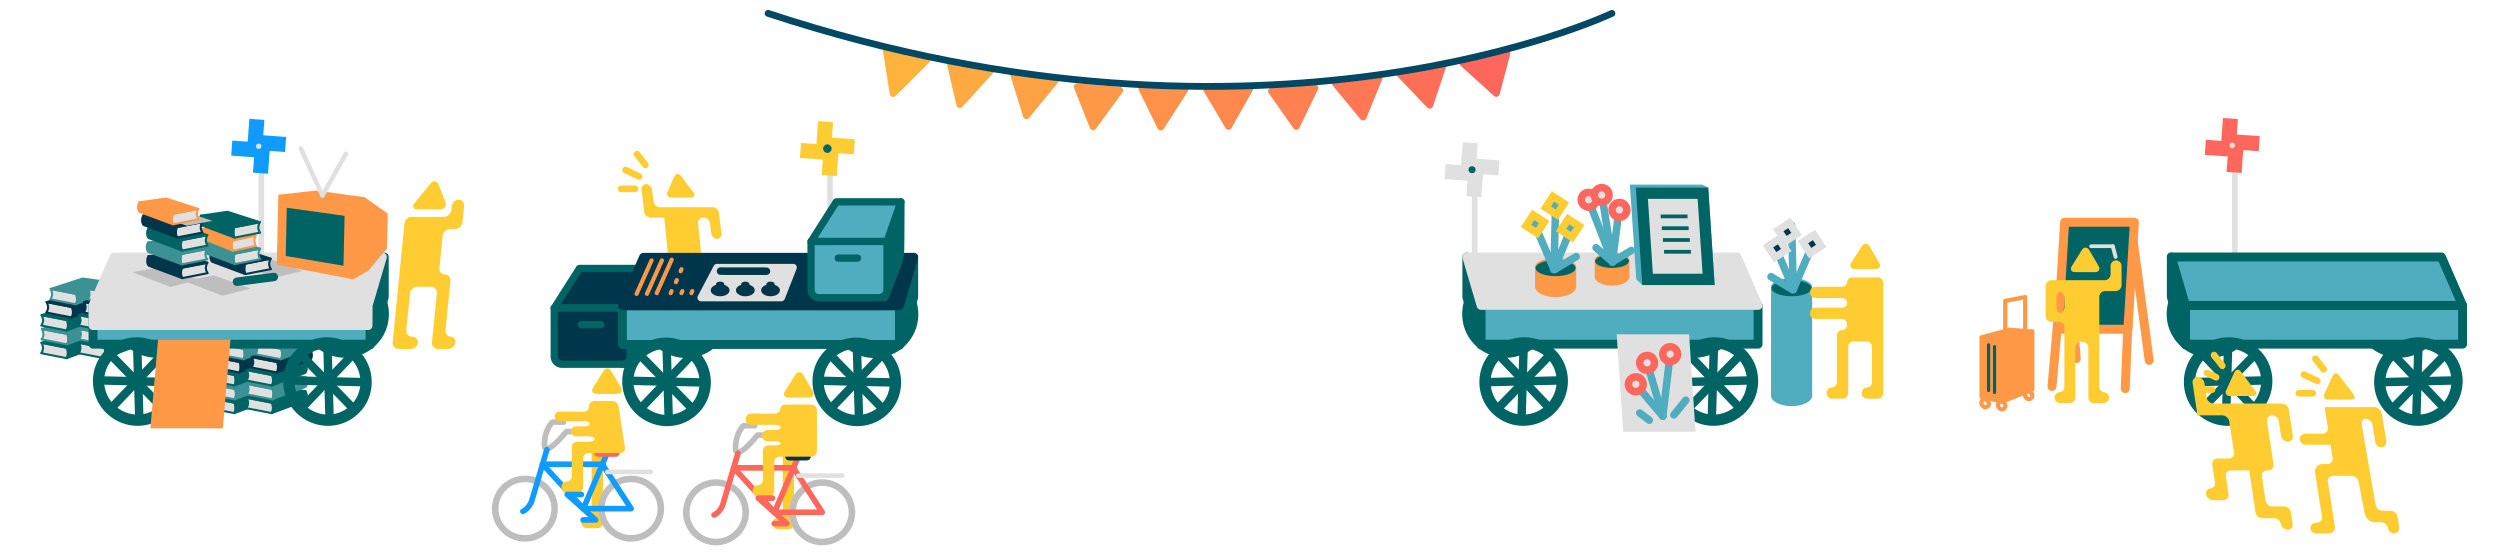 <svg id="圖層_1" data-name="圖層 1" xmlns="http://www.w3.org/2000/svg" viewBox="0 0 1327.23 295.74"><defs><style>.cls-1{fill:#ff665c;}.cls-1,.cls-45,.cls-47,.cls-61,.cls-65{stroke:#ff665c;}.cls-1,.cls-10,.cls-11,.cls-13,.cls-14,.cls-15,.cls-16,.cls-19,.cls-2,.cls-20,.cls-21,.cls-22,.cls-23,.cls-24,.cls-25,.cls-26,.cls-28,.cls-29,.cls-3,.cls-30,.cls-31,.cls-32,.cls-33,.cls-34,.cls-37,.cls-39,.cls-4,.cls-40,.cls-41,.cls-42,.cls-44,.cls-46,.cls-47,.cls-5,.cls-51,.cls-52,.cls-53,.cls-54,.cls-55,.cls-56,.cls-57,.cls-58,.cls-59,.cls-6,.cls-60,.cls-61,.cls-62,.cls-63,.cls-64,.cls-65,.cls-7,.cls-8,.cls-9{stroke-linecap:round;}.cls-1,.cls-10,.cls-11,.cls-13,.cls-14,.cls-15,.cls-16,.cls-17,.cls-19,.cls-2,.cls-20,.cls-21,.cls-22,.cls-23,.cls-25,.cls-26,.cls-29,.cls-3,.cls-30,.cls-31,.cls-32,.cls-33,.cls-34,.cls-35,.cls-37,.cls-39,.cls-4,.cls-40,.cls-41,.cls-42,.cls-44,.cls-45,.cls-5,.cls-50,.cls-53,.cls-54,.cls-55,.cls-56,.cls-59,.cls-6,.cls-60,.cls-61,.cls-62,.cls-63,.cls-64,.cls-65,.cls-7,.cls-8,.cls-9{stroke-linejoin:round;}.cls-1,.cls-10,.cls-11,.cls-2,.cls-5,.cls-7,.cls-8,.cls-9{stroke-width:3.62px;}.cls-2{fill:#ff6f58;stroke:#ff6f58;}.cls-3{fill:#f75;stroke:#f75;stroke-width:3.62px;}.cls-4{fill:#ff8051;stroke:#ff8051;}.cls-4,.cls-6{stroke-width:3.62px;}.cls-5{fill:#ff884e;stroke:#ff884e;}.cls-6{fill:#ff914a;stroke:#ff914a;}.cls-15,.cls-40,.cls-42,.cls-43,.cls-54,.cls-7{fill:#ff9947;}.cls-24,.cls-39,.cls-40,.cls-41,.cls-42,.cls-53,.cls-54,.cls-56,.cls-7{stroke:#ff9947;}.cls-8{fill:#ffa243;stroke:#ffa243;}.cls-9{fill:#ffaa40;stroke:#ffaa40;}.cls-10{fill:#ffb33c;stroke:#ffb33c;}.cls-11,.cls-17,.cls-19,.cls-20,.cls-24,.cls-28,.cls-35,.cls-44,.cls-45,.cls-46,.cls-49,.cls-50,.cls-53,.cls-55,.cls-57,.cls-58,.cls-59,.cls-60,.cls-61,.cls-62,.cls-63,.cls-64,.cls-65{fill:none;}.cls-11{stroke:#004864;}.cls-12{fill:#ffcd32;}.cls-13,.cls-18,.cls-21,.cls-30,.cls-56{fill:#006464;}.cls-13,.cls-14,.cls-15,.cls-19,.cls-20,.cls-21,.cls-22,.cls-26,.cls-29,.cls-30,.cls-49,.cls-55{stroke:#006464;}.cls-13,.cls-14,.cls-15,.cls-26{stroke-width:3.86px;}.cls-14,.cls-16,.cls-23,.cls-27,.cls-34,.cls-52{fill:#00364b;}.cls-16,.cls-25,.cls-37,.cls-44,.cls-50,.cls-52,.cls-57,.cls-58,.cls-63{stroke:#e0e0e0;}.cls-16,.cls-59,.cls-61,.cls-64{stroke-width:3px;}.cls-17,.cls-51{stroke:#ffcd32;}.cls-17,.cls-35,.cls-45,.cls-50{stroke-linecap:square;stroke-width:8px;}.cls-19{stroke-width:5.97px;}.cls-20{stroke-width:4.48px;}.cls-21,.cls-22,.cls-23,.cls-37{stroke-width:4.73px;}.cls-22,.cls-26,.cls-48,.cls-51{fill:#50adc0;}.cls-23,.cls-28,.cls-33,.cls-34,.cls-62{stroke:#00364b;}.cls-24,.cls-28,.cls-46,.cls-47,.cls-49,.cls-51,.cls-52,.cls-57,.cls-58{stroke-miterlimit:10;}.cls-24{stroke-width:2.21px;}.cls-25,.cls-29,.cls-31,.cls-33,.cls-36,.cls-37,.cls-39,.cls-41,.cls-47{fill:#e0e0e0;}.cls-25{stroke-width:3.88px;}.cls-28,.cls-46,.cls-47,.cls-51,.cls-52{stroke-width:4px;}.cls-29,.cls-30,.cls-31,.cls-32,.cls-33,.cls-34,.cls-41,.cls-42{stroke-width:1.1px;}.cls-31,.cls-32{stroke:#3c9195;}.cls-32{fill:#3c9195;}.cls-35,.cls-64{stroke:#0f9bff;}.cls-38{fill:#bebebe;}.cls-39,.cls-40{stroke-width:1.05px;}.cls-44{stroke-width:2.42px;}.cls-46{stroke:#50adc0;}.cls-49,.cls-58{stroke-width:2px;}.cls-53{stroke-width:2.23px;}.cls-54{stroke-width:2.29px;}.cls-55{stroke-width:1.7px;}.cls-56{stroke-width:4.77px;}.cls-57{stroke-width:2.12px;}.cls-59,.cls-60{stroke:#bebebe;}.cls-60{stroke-width:3.49px;}.cls-62,.cls-65{stroke-width:4.24px;}.cls-63{stroke-width:2.42px;}</style></defs><title>Rethink Taiwan_Landing page animation 4</title><polygon class="cls-1" points="800.03 28.13 794.39 49.59 776.55 33.45 800.03 28.13"/><polygon class="cls-2" points="766.08 34.75 759.03 55.86 742.76 38.87 766.08 34.75"/><polygon class="cls-3" points="732.14 41.38 723.66 62.14 708.96 44.29 732.14 41.38"/><polygon class="cls-4" points="698.06 46.68 688.17 67.09 675.03 48.38 698.06 46.68"/><polygon class="cls-5" points="663.5 47.05 652.19 67.1 640.62 47.55 663.5 47.05"/><polygon class="cls-6" points="628.95 47.77 616.22 67.47 606.21 47.06 628.95 47.77"/><polygon class="cls-7" points="594.47 47.95 580.32 67.3 571.88 46.04 594.47 47.95"/><polygon class="cls-8" points="560.49 42.42 544.92 61.42 538.05 39.3 560.49 42.42"/><polygon class="cls-9" points="526.52 36.89 509.53 55.53 504.23 32.57 526.52 36.89"/><polygon class="cls-10" points="492.55 31.36 474.14 49.65 470.4 25.83 492.55 31.36"/><path class="cls-11" d="M855.78,7.1s-183.13,87.26-448,0"/><path class="cls-12" d="M357.9,93.89c.82-1.83,2.47-2,3.68-.42l6.48,8.55c1.21,1.59.56,2.9-1.44,2.9h-10a2.19,2.19,0,0,1-2.15-3.32Z"/><path class="cls-12" d="M352.64,115.54H345.4a3.5,3.5,0,0,1-3.38-3l-1.43-11.8a2.51,2.51,0,0,1,2.39-3,3.4,3.4,0,0,1,3.15,3L347,107a3.55,3.55,0,0,0,3.41,3h27.86a3.51,3.51,0,0,1,3.39,3l1.34,10.87a2.48,2.48,0,0,1-2.31,3,3.37,3.37,0,0,1-3.08-3l-.72-5.37a3.55,3.55,0,0,0-3.42-3h-.14a2.68,2.68,0,0,0-2.72,3L376,172.44a2.68,2.68,0,0,1-2.72,3h-5.22a3.3,3.3,0,0,1-3.31-2.75,2.5,2.5,0,0,1,2.59-2.75,2.62,2.62,0,0,0,2.57-3l-2.16-21a3.43,3.43,0,0,0-3.33-3h-5.9a2.68,2.68,0,0,0-2.71,3L358,166.92c.17,1.65.43,4.24.58,5.76a2.58,2.58,0,0,1-2.75,2.75h-4.43a3.28,3.28,0,0,1-3.29-2.75,2.35,2.35,0,0,1,2.21-2.75c1.36,0,2.34-1.35,2.18-3l-2.68-26.45a2.57,2.57,0,0,1,2.45-3h2.58"/><path class="cls-12" d="M342.58,89.27A1.76,1.76,0,0,0,344,86.43l-4.32-5.54A1.76,1.76,0,1,0,336.87,83l4.32,5.54A1.75,1.75,0,0,0,342.58,89.27Z"/><path class="cls-12" d="M339.3,95.43a1.76,1.76,0,0,0,.75-3.34l-7.31-3.46a1.76,1.76,0,0,0-1.5,3.17l7.31,3.46A1.75,1.75,0,0,0,339.3,95.43Z"/><path class="cls-12" d="M329.6,102H337a1.76,1.76,0,1,0,0-3.51h-7.4a1.76,1.76,0,0,0,0,3.51Z"/><path class="cls-13" d="M334.55,163.55l-4.29,29.83h3.17l6.18-16c2-5,2.2-6.92,2.2-13.8l.1-21Z"/><polygon class="cls-14" points="341.91 142.51 307.63 142.51 294.24 163.55 334.55 163.55 341.91 142.51"/><path class="cls-14" d="M334.55,163.55H294.24v25.68a4.15,4.15,0,0,0,4.15,4.15h31.88a4.29,4.29,0,0,0,4.29-4.29Z"/><line class="cls-15" x1="308.63" y1="172.37" x2="318.94" y2="172.37"/><line class="cls-16" x1="440.64" y1="136.6" x2="440.64" y2="79.57"/><line class="cls-17" x1="437.39" y1="77.04" x2="438" y2="68.6"/><line class="cls-17" x1="437.39" y1="80.76" x2="428.95" y2="80.15"/><line class="cls-17" x1="441.11" y1="80.76" x2="440.5" y2="89.21"/><line class="cls-17" x1="441.11" y1="77.04" x2="449.56" y2="77.65"/><circle class="cls-18" cx="439.25" cy="78.9" r="2.24" transform="translate(72.86 333.71) rotate(-45)"/><path class="cls-19" d="M482.86,175a20.34,20.34,0,0,1-27,10.26,20.72,20.72,0,0,1-10.65-27.13,20.34,20.34,0,0,1,27-10.26A20.72,20.72,0,0,1,482.86,175Z"/><line class="cls-20" x1="449.53" y1="151.9" x2="478.33" y2="181.51"/><line class="cls-20" x1="449.87" y1="181.15" x2="476.91" y2="152.73"/><line class="cls-20" x1="443.47" y1="165.97" x2="484.57" y2="166.94"/><line class="cls-20" x1="463.99" y1="146.08" x2="465.19" y2="187.09"/><path class="cls-19" d="M382.85,175a20.34,20.34,0,0,1-27,10.26,20.72,20.72,0,0,1-10.65-27.13,20.34,20.34,0,0,1,27-10.26A20.72,20.72,0,0,1,382.85,175Z"/><line class="cls-20" x1="349.51" y1="151.9" x2="378.32" y2="181.51"/><line class="cls-20" x1="349.86" y1="181.15" x2="376.89" y2="152.73"/><line class="cls-20" x1="343.46" y1="165.97" x2="384.55" y2="166.94"/><line class="cls-20" x1="363.97" y1="146.08" x2="365.17" y2="187.09"/><polygon class="cls-21" points="477.5 162.88 485.07 136.6 485.07 157.84 477.5 183.28 477.5 162.88"/><rect class="cls-22" x="330.45" y="162.31" width="147.05" height="20.57"/><polygon class="cls-23" points="477.5 162.31 330.45 162.31 341.65 136.6 485.07 136.6 477.5 162.31"/><path class="cls-19" d="M473.73,211.17a20.34,20.34,0,0,1-27,10.26A20.72,20.72,0,0,1,436,194.3a20.34,20.34,0,0,1,27-10.26A20.72,20.72,0,0,1,473.73,211.17Z"/><line class="cls-20" x1="440.4" y1="188.04" x2="469.2" y2="217.64"/><line class="cls-20" x1="440.74" y1="217.29" x2="467.78" y2="188.87"/><line class="cls-20" x1="434.34" y1="202.11" x2="475.44" y2="203.08"/><line class="cls-20" x1="454.86" y1="182.22" x2="456.06" y2="223.22"/><path class="cls-19" d="M372.72,211.17a20.34,20.34,0,0,1-27,10.26A20.72,20.72,0,0,1,335,194.3a20.34,20.34,0,0,1,27-10.26A20.72,20.72,0,0,1,372.72,211.17Z"/><line class="cls-20" x1="339.38" y1="188.04" x2="368.19" y2="217.64"/><line class="cls-20" x1="339.73" y1="217.29" x2="366.76" y2="188.87"/><line class="cls-20" x1="333.32" y1="202.11" x2="374.42" y2="203.08"/><line class="cls-20" x1="353.84" y1="182.22" x2="355.04" y2="223.22"/><line class="cls-24" x1="337.97" y1="156" x2="345.91" y2="138.25"/><line class="cls-24" x1="343.45" y1="156" x2="351.39" y2="138.25"/><line class="cls-24" x1="348.66" y1="155.62" x2="356.6" y2="137.87"/><line class="cls-24" x1="356.07" y1="155.62" x2="356.54" y2="154.55"/><line class="cls-24" x1="361.33" y1="143.98" x2="361.81" y2="142.91"/><line class="cls-24" x1="361.78" y1="155.62" x2="362.26" y2="154.55"/><line class="cls-24" x1="358.85" y1="149.78" x2="359.32" y2="148.72"/><line class="cls-24" x1="367.05" y1="155.62" x2="367.53" y2="154.55"/><polygon class="cls-25" points="414.8 158.03 372.2 158.03 380.65 142.01 421.1 142.01 414.8 158.03"/><path class="cls-13" d="M470.9,128.21,466.62,158h3.17L476,142c2-5,2.2-6.92,2.2-13.8l.1-21Z"/><polygon class="cls-26" points="478.26 107.17 443.98 107.17 430.59 128.21 470.9 128.21 478.26 107.17"/><path class="cls-26" d="M470.9,128.21H430.59v25.68a4.15,4.15,0,0,0,4.15,4.15h31.88a4.29,4.29,0,0,0,4.29-4.29Z"/><line class="cls-15" x1="444.98" y1="137.02" x2="455.29" y2="137.02"/><ellipse class="cls-27" cx="382.32" cy="154.1" rx="5" ry="3.19"/><ellipse class="cls-27" cx="382.32" cy="150.91" rx="2.19" ry="1.4"/><ellipse class="cls-27" cx="395.69" cy="154.1" rx="5" ry="3.19"/><ellipse class="cls-27" cx="395.69" cy="150.91" rx="2.19" ry="1.4"/><ellipse class="cls-27" cx="409.07" cy="154.1" rx="5" ry="3.19"/><ellipse class="cls-27" cx="409.07" cy="150.91" rx="2.19" ry="1.4"/><line class="cls-28" x1="382.54" y1="143.94" x2="406.88" y2="143.98"/><path class="cls-29" d="M124.39,219.32l-13.51-2.63a5.1,5.1,0,0,0,.95-2.62,6.49,6.49,0,0,0-.79-2.9l13.51,2.63a7.94,7.94,0,0,1,.49,3.29C125,219.17,124.39,219.32,124.39,219.32Z"/><path class="cls-30" d="M142.28,207.67l-17.74,6.12a7.62,7.62,0,0,1,.5,2.89,5.9,5.9,0,0,1-.66,2.64l17.75-6.61a3.52,3.52,0,0,0,.83-2.4,4.4,4.4,0,0,0-.68-2.63"/><polygon class="cls-30" points="111.04 211.16 128.11 205.63 142.28 207.67 124.55 213.79 111.04 211.16"/><path class="cls-31" d="M124.6,212l-13.51-2.63a5.1,5.1,0,0,0,.95-2.62,6.49,6.49,0,0,0-.79-2.9l13.51,2.63a7.94,7.94,0,0,1,.49,3.29C125.18,211.84,124.6,212,124.6,212Z"/><path class="cls-32" d="M142.49,200.34l-17.74,6.12a7.62,7.62,0,0,1,.5,2.89,5.9,5.9,0,0,1-.66,2.64l17.75-6.61a3.52,3.52,0,0,0,.83-2.4,4.4,4.4,0,0,0-.68-2.63"/><polygon class="cls-32" points="111.25 203.83 128.32 198.31 142.49 200.34 124.75 206.46 111.25 203.83"/><path class="cls-29" d="M124.43,204.63,110.92,202a5.1,5.1,0,0,0,.95-2.62,6.49,6.49,0,0,0-.79-2.9l13.51,2.63a7.94,7.94,0,0,1,.49,3.29C125,204.48,124.43,204.63,124.43,204.63Z"/><path class="cls-30" d="M142.32,193l-17.74,6.12a7.62,7.62,0,0,1,.5,2.89,5.9,5.9,0,0,1-.66,2.64L142.18,198a3.52,3.52,0,0,0,.83-2.4,4.4,4.4,0,0,0-.68-2.63"/><polygon class="cls-30" points="111.08 196.47 128.15 190.95 142.32 192.98 124.58 199.1 111.08 196.47"/><path class="cls-33" d="M127.09,197.72l-13.51-2.63a5.1,5.1,0,0,0,.95-2.62,6.49,6.49,0,0,0-.79-2.9l13.51,2.63a7.94,7.94,0,0,1,.49,3.29C127.68,197.57,127.09,197.72,127.09,197.72Z"/><path class="cls-34" d="M145,186.07l-17.74,6.12a7.62,7.62,0,0,1,.5,2.89,5.9,5.9,0,0,1-.66,2.64l17.75-6.61a3.52,3.52,0,0,0,.83-2.4,4.4,4.4,0,0,0-.68-2.63"/><polygon class="cls-34" points="113.74 189.56 130.81 184.03 144.99 186.07 127.25 192.19 113.74 189.56"/><path class="cls-31" d="M129.22,190.71l-13.51-2.63a5.1,5.1,0,0,0,.95-2.62,6.49,6.49,0,0,0-.79-2.9l13.51,2.63a7.94,7.94,0,0,1,.49,3.29C129.81,190.57,129.22,190.71,129.22,190.71Z"/><path class="cls-32" d="M147.12,179.07l-17.74,6.12a7.62,7.62,0,0,1,.5,2.89,5.9,5.9,0,0,1-.66,2.64L147,184.1a3.52,3.52,0,0,0,.83-2.4,4.4,4.4,0,0,0-.68-2.63"/><polygon class="cls-32" points="115.87 182.56 132.94 177.03 147.12 179.07 129.38 185.19 115.87 182.56"/><path class="cls-29" d="M144.26,219.32l-13.51-2.63a5.1,5.1,0,0,0,.95-2.62,6.49,6.49,0,0,0-.79-2.9l13.51,2.63a7.94,7.94,0,0,1,.49,3.29C144.85,219.17,144.26,219.32,144.26,219.32Z"/><path class="cls-30" d="M162.15,207.67l-17.74,6.12a7.62,7.62,0,0,1,.5,2.89,5.9,5.9,0,0,1-.66,2.64L162,212.71a3.52,3.52,0,0,0,.83-2.4,4.4,4.4,0,0,0-.68-2.63"/><polygon class="cls-30" points="130.91 211.16 147.98 205.63 162.15 207.67 144.41 213.79 130.91 211.16"/><path class="cls-31" d="M144.47,212,131,209.35a5.1,5.1,0,0,0,.95-2.62,6.49,6.49,0,0,0-.79-2.9l13.51,2.63a7.94,7.94,0,0,1,.49,3.29C145.05,211.84,144.47,212,144.47,212Z"/><path class="cls-32" d="M162.36,200.34l-17.74,6.12a7.62,7.62,0,0,1,.5,2.89,5.9,5.9,0,0,1-.66,2.64l17.75-6.61A3.52,3.52,0,0,0,163,203a4.4,4.4,0,0,0-.68-2.63"/><polygon class="cls-32" points="131.12 203.83 148.19 198.31 162.36 200.34 144.62 206.46 131.12 203.83"/><path class="cls-29" d="M144.3,204.63,130.79,202a5.1,5.1,0,0,0,.95-2.62,6.49,6.49,0,0,0-.79-2.9l13.51,2.63a7.94,7.94,0,0,1,.49,3.29C144.89,204.48,144.3,204.63,144.3,204.63Z"/><path class="cls-30" d="M162.19,193l-17.74,6.12A7.62,7.62,0,0,1,145,202a5.9,5.9,0,0,1-.66,2.64L162,198a3.52,3.52,0,0,0,.83-2.4,4.4,4.4,0,0,0-.68-2.63"/><polygon class="cls-30" points="130.95 196.47 148.02 190.95 162.19 192.98 144.46 199.1 130.95 196.47"/><path class="cls-33" d="M147,197.72l-13.51-2.63a5.1,5.1,0,0,0,.95-2.62,6.49,6.49,0,0,0-.79-2.9l13.51,2.63a7.94,7.94,0,0,1,.49,3.29C147.55,197.57,147,197.72,147,197.72Z"/><path class="cls-34" d="M164.86,186.07l-17.74,6.12a7.62,7.62,0,0,1,.5,2.89,5.9,5.9,0,0,1-.66,2.64l17.75-6.61a3.52,3.52,0,0,0,.83-2.4,4.4,4.4,0,0,0-.68-2.63"/><polygon class="cls-34" points="133.61 189.56 150.68 184.03 164.86 186.07 147.12 192.19 133.61 189.56"/><path class="cls-31" d="M149.09,190.71l-13.51-2.63a5.1,5.1,0,0,0,.95-2.62,6.49,6.49,0,0,0-.79-2.9l13.51,2.63a7.94,7.94,0,0,1,.49,3.29C149.68,190.57,149.09,190.71,149.09,190.71Z"/><path class="cls-32" d="M167,179.07l-17.74,6.12a7.62,7.62,0,0,1,.5,2.89,5.9,5.9,0,0,1-.66,2.64l17.75-6.61a3.52,3.52,0,0,0,.83-2.4,4.4,4.4,0,0,0-.68-2.63"/><polygon class="cls-32" points="135.74 182.56 152.81 177.03 166.99 179.07 149.25 185.19 135.74 182.56"/><path class="cls-29" d="M35.39,190.14l-13.51-2.63a5.1,5.1,0,0,0,.95-2.62A6.49,6.49,0,0,0,22,182l13.51,2.63A7.94,7.94,0,0,1,36,187.9C36,190,35.39,190.14,35.39,190.14Z"/><path class="cls-30" d="M53.29,178.49l-17.74,6.12a7.62,7.62,0,0,1,.5,2.89,5.9,5.9,0,0,1-.66,2.64l17.75-6.61a3.52,3.52,0,0,0,.83-2.4,4.4,4.4,0,0,0-.68-2.63"/><polygon class="cls-30" points="22.04 181.98 39.11 176.46 53.28 178.49 35.55 184.62 22.04 181.98"/><path class="cls-31" d="M35.6,182.81l-13.51-2.63a5.1,5.1,0,0,0,.95-2.62,6.49,6.49,0,0,0-.79-2.9l13.51,2.63a7.94,7.94,0,0,1,.49,3.29C36.19,182.67,35.6,182.81,35.6,182.81Z"/><path class="cls-32" d="M53.49,171.16l-17.74,6.12a7.62,7.62,0,0,1,.5,2.89,5.9,5.9,0,0,1-.66,2.64l17.75-6.61a3.52,3.52,0,0,0,.83-2.4,4.4,4.4,0,0,0-.68-2.63"/><polygon class="cls-32" points="22.25 174.65 39.32 169.13 53.49 171.16 35.76 177.29 22.25 174.65"/><path class="cls-29" d="M35.43,175.45l-13.51-2.63a5.1,5.1,0,0,0,.95-2.62,6.49,6.49,0,0,0-.79-2.9l13.51,2.63a7.94,7.94,0,0,1,.49,3.29C36,175.31,35.43,175.45,35.43,175.45Z"/><path class="cls-30" d="M53.33,163.81l-17.74,6.12a7.62,7.62,0,0,1,.5,2.89,5.9,5.9,0,0,1-.66,2.64l17.75-6.61a3.52,3.52,0,0,0,.83-2.4,4.4,4.4,0,0,0-.68-2.63"/><polygon class="cls-30" points="22.08 167.29 39.15 161.77 53.33 163.81 35.59 169.93 22.08 167.29"/><path class="cls-33" d="M38.09,168.54l-13.51-2.63a5.1,5.1,0,0,0,.95-2.62,6.49,6.49,0,0,0-.79-2.9L38.25,163a7.94,7.94,0,0,1,.49,3.29C38.68,168.4,38.09,168.54,38.09,168.54Z"/><path class="cls-34" d="M56,156.89,38.25,163a7.62,7.62,0,0,1,.5,2.89,5.9,5.9,0,0,1-.66,2.64l17.75-6.61a3.52,3.52,0,0,0,.83-2.4,4.4,4.4,0,0,0-.68-2.63"/><polygon class="cls-34" points="24.74 160.38 41.81 154.86 55.99 156.89 38.25 163.01 24.74 160.38"/><path class="cls-31" d="M40.22,161.54,26.71,158.9a5.1,5.1,0,0,0,.95-2.62,6.49,6.49,0,0,0-.79-2.9L40.38,156a7.94,7.94,0,0,1,.49,3.29C40.81,161.39,40.22,161.54,40.22,161.54Z"/><path class="cls-32" d="M58.12,149.89,40.38,156a7.62,7.62,0,0,1,.5,2.89,5.9,5.9,0,0,1-.66,2.64L58,154.93a3.52,3.52,0,0,0,.83-2.4,4.4,4.4,0,0,0-.68-2.63"/><polygon class="cls-32" points="26.87 153.38 43.94 147.86 58.12 149.89 40.38 156.01 26.87 153.38"/><path class="cls-29" d="M55.26,190.14l-13.51-2.63a5.1,5.1,0,0,0,.95-2.62,6.49,6.49,0,0,0-.79-2.9l13.51,2.63a7.94,7.94,0,0,1,.49,3.29C55.85,190,55.26,190.14,55.26,190.14Z"/><path class="cls-30" d="M73.16,178.49l-17.74,6.12a7.62,7.62,0,0,1,.5,2.89,5.9,5.9,0,0,1-.66,2.64L73,183.53a3.52,3.52,0,0,0,.83-2.4,4.4,4.4,0,0,0-.68-2.63"/><polygon class="cls-30" points="41.91 181.98 58.98 176.46 73.16 178.49 55.42 184.62 41.91 181.98"/><path class="cls-31" d="M55.47,182.81,42,180.18a5.1,5.1,0,0,0,.95-2.62,6.49,6.49,0,0,0-.79-2.9l13.51,2.63a7.94,7.94,0,0,1,.49,3.29C56.06,182.67,55.47,182.81,55.47,182.81Z"/><path class="cls-32" d="M73.36,171.16l-17.74,6.12a7.62,7.62,0,0,1,.5,2.89,5.9,5.9,0,0,1-.66,2.64l17.75-6.61a3.52,3.52,0,0,0,.83-2.4,4.4,4.4,0,0,0-.68-2.63"/><polygon class="cls-32" points="42.12 174.65 59.19 169.13 73.36 171.16 55.63 177.29 42.12 174.65"/><path class="cls-29" d="M55.3,175.45l-13.51-2.63a5.1,5.1,0,0,0,.95-2.62,6.49,6.49,0,0,0-.79-2.9l13.51,2.63a7.94,7.94,0,0,1,.49,3.29C55.89,175.31,55.3,175.45,55.3,175.45Z"/><path class="cls-30" d="M73.2,163.81l-17.74,6.12a7.62,7.62,0,0,1,.5,2.89,5.9,5.9,0,0,1-.66,2.64l17.75-6.61a3.52,3.52,0,0,0,.83-2.4,4.4,4.4,0,0,0-.68-2.63"/><polygon class="cls-30" points="41.95 167.29 59.02 161.77 73.19 163.81 55.46 169.93 41.95 167.29"/><path class="cls-33" d="M58,168.54l-13.51-2.63a5.1,5.1,0,0,0,.95-2.62,6.49,6.49,0,0,0-.79-2.9L58.12,163a7.94,7.94,0,0,1,.49,3.29C58.55,168.4,58,168.54,58,168.54Z"/><path class="cls-34" d="M75.86,156.89,58.12,163a7.62,7.62,0,0,1,.5,2.89,5.9,5.9,0,0,1-.66,2.64l17.75-6.61a3.52,3.52,0,0,0,.83-2.4,4.4,4.4,0,0,0-.68-2.63"/><polygon class="cls-34" points="44.61 160.38 61.68 154.86 75.86 156.89 58.12 163.01 44.61 160.38"/><path class="cls-31" d="M60.09,161.54,46.58,158.9a5.1,5.1,0,0,0,.95-2.62,6.49,6.49,0,0,0-.79-2.9L60.25,156a7.94,7.94,0,0,1,.49,3.29C60.68,161.39,60.09,161.54,60.09,161.54Z"/><path class="cls-32" d="M78,149.89,60.25,156a7.62,7.62,0,0,1,.5,2.89,5.9,5.9,0,0,1-.66,2.64l17.75-6.61a3.52,3.52,0,0,0,.83-2.4,4.4,4.4,0,0,0-.68-2.63"/><polygon class="cls-32" points="46.74 153.38 63.81 147.86 77.99 149.89 60.25 156.01 46.74 153.38"/><line class="cls-16" x1="138.72" y1="136.35" x2="138.72" y2="78.32"/><line class="cls-35" x1="135.47" y1="75.8" x2="136.08" y2="67.35"/><line class="cls-35" x1="135.47" y1="79.52" x2="127.02" y2="78.91"/><line class="cls-35" x1="139.19" y1="79.52" x2="138.58" y2="87.96"/><line class="cls-35" x1="139.19" y1="75.8" x2="147.63" y2="76.41"/><circle class="cls-36" cx="137.33" cy="77.66" r="1.45"/><path class="cls-19" d="M201.8,174.86a20.34,20.34,0,0,1-27,10.26A20.72,20.72,0,0,1,164.11,158a20.34,20.34,0,0,1,27-10.26A20.72,20.72,0,0,1,201.8,174.86Z"/><line class="cls-20" x1="168.47" y1="151.73" x2="197.27" y2="181.34"/><line class="cls-20" x1="168.81" y1="180.99" x2="195.85" y2="152.56"/><line class="cls-20" x1="162.41" y1="165.81" x2="203.51" y2="166.77"/><line class="cls-20" x1="182.92" y1="145.91" x2="184.13" y2="186.92"/><path class="cls-19" d="M101.78,174.86a20.34,20.34,0,0,1-27,10.26A20.72,20.72,0,0,1,64.1,158a20.34,20.34,0,0,1,27-10.26A20.72,20.72,0,0,1,101.78,174.86Z"/><line class="cls-20" x1="68.45" y1="151.73" x2="97.25" y2="181.34"/><line class="cls-20" x1="68.79" y1="180.99" x2="95.83" y2="152.56"/><line class="cls-20" x1="62.39" y1="165.81" x2="103.49" y2="166.77"/><line class="cls-20" x1="82.91" y1="145.91" x2="84.11" y2="186.92"/><polygon class="cls-21" points="196.43 162.71 204 136.43 204 157.67 196.43 183.11 196.43 162.71"/><rect class="cls-22" x="49.39" y="162.14" width="147.05" height="20.57"/><polygon class="cls-37" points="195.43 162.14 195.38 172.84 49.39 172.84 49.39 162.14 60.59 136.43 203 136.43 195.43 162.14"/><path class="cls-19" d="M192.67,211a20.34,20.34,0,0,1-27,10.26A20.72,20.72,0,0,1,155,194.13a20.34,20.34,0,0,1,27-10.26A20.72,20.72,0,0,1,192.67,211Z"/><line class="cls-20" x1="159.34" y1="187.87" x2="188.14" y2="217.48"/><line class="cls-20" x1="159.68" y1="217.12" x2="186.72" y2="188.7"/><line class="cls-20" x1="153.28" y1="201.94" x2="194.38" y2="202.91"/><line class="cls-20" x1="173.79" y1="182.05" x2="174.99" y2="223.06"/><path class="cls-19" d="M91.65,211a20.34,20.34,0,0,1-27,10.26A20.72,20.72,0,0,1,54,194.13a20.34,20.34,0,0,1,27-10.26A20.72,20.72,0,0,1,91.65,211Z"/><line class="cls-20" x1="58.32" y1="187.87" x2="87.12" y2="217.48"/><line class="cls-20" x1="58.66" y1="217.12" x2="85.7" y2="188.7"/><line class="cls-20" x1="52.26" y1="201.94" x2="93.36" y2="202.91"/><line class="cls-20" x1="72.78" y1="182.05" x2="73.98" y2="223.06"/><polygon class="cls-38" points="160.63 143.79 141.35 136.77 125.38 139.72 145.42 147.53 160.63 143.79"/><polygon class="cls-38" points="105.55 148.57 86.27 141.54 70.3 144.49 90.33 152.3 105.55 148.57"/><polygon class="cls-38" points="133.04 153.22 113.77 146.2 97.79 149.15 117.83 156.96 133.04 153.22"/><path class="cls-33" d="M96.74,147.67,110.24,145a5.1,5.1,0,0,1-.95-2.62,6.49,6.49,0,0,1,.79-2.9l-13.51,2.63a7.94,7.94,0,0,0-.49,3.29C96.15,147.53,96.74,147.67,96.74,147.67Z"/><path class="cls-34" d="M78.84,136l17.74,6.12a7.62,7.62,0,0,0-.5,2.89,5.9,5.9,0,0,0,.66,2.64L79,141.06a3.52,3.52,0,0,1-.83-2.4,4.4,4.4,0,0,1,.68-2.63"/><polygon class="cls-34" points="110.09 139.51 93.02 133.99 78.84 136.03 96.58 142.15 110.09 139.51"/><path class="cls-33" d="M130.34,145.48l13.51-2.63a5.1,5.1,0,0,1-.95-2.62,6.49,6.49,0,0,1,.79-2.9L130.18,140a7.94,7.94,0,0,0-.49,3.29C129.75,145.33,130.34,145.48,130.34,145.48Z"/><path class="cls-34" d="M112.44,133.83,130.18,140a7.62,7.62,0,0,0-.5,2.89,5.9,5.9,0,0,0,.66,2.64l-17.75-6.61a3.52,3.52,0,0,1-.83-2.4,4.4,4.4,0,0,1,.68-2.63"/><polygon class="cls-34" points="143.69 137.32 126.62 131.8 112.44 133.83 130.18 139.95 143.69 137.32"/><path class="cls-31" d="M124.71,140.19l13.51-2.63a5.1,5.1,0,0,1-.95-2.62,6.49,6.49,0,0,1,.79-2.9l-13.51,2.63a7.94,7.94,0,0,0-.49,3.29C124.12,140,124.71,140.19,124.71,140.19Z"/><path class="cls-32" d="M106.81,128.54l17.74,6.12a7.62,7.62,0,0,0-.5,2.89,5.9,5.9,0,0,0,.66,2.64L107,133.58a3.52,3.52,0,0,1-.83-2.4,4.4,4.4,0,0,1,.68-2.63"/><polygon class="cls-32" points="138.06 132.03 120.99 126.5 106.81 128.54 124.55 134.66 138.06 132.03"/><path class="cls-39" d="M123.62,133.1l12.29-2.57a5.31,5.31,0,0,1-.87-2.59,6.79,6.79,0,0,1,.71-2.86l-12.29,2.57a8.41,8.41,0,0,0-.44,3.25C123.08,133,123.62,133.1,123.62,133.1Z"/><path class="cls-40" d="M107.3,121.56l16.16,6.09a8.06,8.06,0,0,0-.45,2.85,6.23,6.23,0,0,0,.61,2.6l-16.17-6.57a3.66,3.66,0,0,1-.76-2.38,4.6,4.6,0,0,1,.62-2.6"/><polygon class="cls-40" points="135.75 125.07 120.2 119.58 107.31 121.56 123.46 127.64 135.75 125.07"/><path class="cls-29" d="M124.57,126.13l13.51-2.63a5.1,5.1,0,0,1-.95-2.62,6.49,6.49,0,0,1,.79-2.9l-13.51,2.63a7.94,7.94,0,0,0-.49,3.29C124,126,124.57,126.13,124.57,126.13Z"/><path class="cls-30" d="M106.67,114.48l17.74,6.12a7.62,7.62,0,0,0-.5,2.89,5.9,5.9,0,0,0,.66,2.64l-17.75-6.61a3.52,3.52,0,0,1-.83-2.4,4.4,4.4,0,0,1,.68-2.63"/><polygon class="cls-30" points="137.92 117.97 120.84 112.44 106.67 114.48 124.41 120.6 137.92 117.97"/><path class="cls-31" d="M96.53,140.35,110,137.71a5.1,5.1,0,0,1-.95-2.62,6.49,6.49,0,0,1,.79-2.9l-13.51,2.63a7.94,7.94,0,0,0-.49,3.29C95.94,140.2,96.53,140.35,96.53,140.35Z"/><path class="cls-32" d="M78.63,128.7l17.74,6.12a7.62,7.62,0,0,0-.5,2.89,5.9,5.9,0,0,0,.66,2.64l-17.75-6.61a3.52,3.52,0,0,1-.83-2.4,4.4,4.4,0,0,1,.68-2.63"/><polygon class="cls-32" points="109.88 132.19 92.81 126.66 78.63 128.7 96.37 134.82 109.88 132.19"/><path class="cls-29" d="M96.7,133l13.51-2.63a5.1,5.1,0,0,1-.95-2.62,6.49,6.49,0,0,1,.79-2.9l-13.51,2.63a7.94,7.94,0,0,0-.49,3.29C96.11,132.84,96.7,133,96.7,133Z"/><path class="cls-30" d="M78.8,121.34l17.74,6.12a7.62,7.62,0,0,0-.5,2.89A5.9,5.9,0,0,0,96.7,133l-17.75-6.61a3.52,3.52,0,0,1-.83-2.4,4.4,4.4,0,0,1,.68-2.63"/><polygon class="cls-30" points="110.05 124.83 92.98 119.31 78.8 121.34 96.54 127.46 110.05 124.83"/><path class="cls-33" d="M94,126.07l13.51-2.63a5.1,5.1,0,0,1-.95-2.62,6.49,6.49,0,0,1,.79-2.9l-13.51,2.63a7.94,7.94,0,0,0-.49,3.29C93.45,125.93,94,126.07,94,126.07Z"/><path class="cls-34" d="M76.14,114.43l17.74,6.12a7.62,7.62,0,0,0-.5,2.89,5.9,5.9,0,0,0,.66,2.64l-17.75-6.61a3.52,3.52,0,0,1-.83-2.4,4.4,4.4,0,0,1,.68-2.63"/><polygon class="cls-34" points="107.38 117.92 90.31 112.39 76.14 114.43 93.88 120.55 107.38 117.92"/><polygon class="cls-38" points="112.79 117.23 95.72 111.71 81.54 113.75 99.28 119.87 112.79 117.23"/><path class="cls-41" d="M91.9,119.07l13.51-2.63a5.1,5.1,0,0,1-.95-2.62,6.49,6.49,0,0,1,.79-2.9l-13.51,2.63a7.94,7.94,0,0,0-.49,3.29C91.31,118.93,91.9,119.07,91.9,119.07Z"/><path class="cls-42" d="M74,107.43l17.74,6.12a7.62,7.62,0,0,0-.5,2.89,5.9,5.9,0,0,0,.66,2.64l-17.75-6.61a3.52,3.52,0,0,1-.83-2.4,4.4,4.4,0,0,1,.68-2.63"/><polygon class="cls-42" points="105.25 110.91 88.18 105.39 74.01 107.42 91.75 113.55 105.25 110.91"/><polygon class="cls-43" points="79.84 227.41 118.28 227.41 122.36 180.24 83.92 180.24 79.84 227.41"/><polygon class="cls-43" points="205.87 113.37 205.45 131.93 195.55 143.69 187.51 148.31 146.94 140.51 147.77 103.39 167.89 101.14 193.57 104.71 205.87 113.37"/><polygon class="cls-18" points="182.94 114.58 152.25 110.3 151.68 135.9 182.35 141.08 182.94 114.58"/><polyline class="cls-44" points="183.67 81.65 171.16 103.83 159.7 78.79"/><line class="cls-20" x1="125.8" y1="149.56" x2="145.37" y2="147.06"/><path class="cls-12" d="M235,125.21a4.1,4.1,0,0,1,4-3.57h2.48a4.09,4.09,0,0,0,4-3.57l.9-8.52a3,3,0,0,0-2.9-3.57,4,4,0,0,0-3.67,3.57l-.22,2a4.12,4.12,0,0,1-4,3.57H218.67a4.06,4.06,0,0,0-3.95,3.57l-6.25,63a3.2,3.2,0,0,0,3.24,3.57h6.21a3.92,3.92,0,0,0,3.93-3.27,3,3,0,0,0-3.09-3.27,3.12,3.12,0,0,1-3.07-3.57l2-19.33a4.07,4.07,0,0,1,4-3.57h7a3.19,3.19,0,0,1,3.23,3.57l-1.93,19.3c-.2,2-.5,5-.68,6.85a3.07,3.07,0,0,0,3.27,3.28h5.27a3.9,3.9,0,0,0,3.91-3.28,2.79,2.79,0,0,0-2.63-3.28c-1.62,0-2.79-1.61-2.59-3.57l2.58-25.85a3.06,3.06,0,0,0-2.92-3.57,3,3,0,0,1-2.89-3.57Z"/><path class="cls-12" d="M228.59,97.45c1.5-1.84,3.44-1.54,4.3.68l3.5,9a2.76,2.76,0,0,1-2.76,4h-11.9c-2.38,0-3.1-1.51-1.59-3.35Z"/><line class="cls-16" x1="1186.48" y1="135.6" x2="1186.48" y2="77.9"/><line class="cls-45" x1="1183.23" y1="75.38" x2="1183.84" y2="66.93"/><line class="cls-45" x1="1183.23" y1="79.09" x2="1174.79" y2="78.48"/><line class="cls-45" x1="1186.95" y1="79.09" x2="1186.34" y2="87.54"/><line class="cls-45" x1="1186.95" y1="75.38" x2="1195.4" y2="75.99"/><circle class="cls-36" cx="1185.09" cy="77.23" r="1.45"/><path class="cls-19" d="M780.93,174.86a20.34,20.34,0,0,0,27,10.26A20.72,20.72,0,0,0,818.62,158a20.34,20.34,0,0,0-27-10.26A20.72,20.72,0,0,0,780.93,174.86Z"/><line class="cls-20" x1="814.27" y1="151.73" x2="785.46" y2="181.34"/><line class="cls-20" x1="813.93" y1="180.99" x2="786.89" y2="152.56"/><line class="cls-20" x1="820.33" y1="165.81" x2="779.23" y2="166.77"/><line class="cls-20" x1="799.81" y1="145.91" x2="798.61" y2="186.92"/><path class="cls-19" d="M881,174.86a20.34,20.34,0,0,0,27,10.26A20.72,20.72,0,0,0,918.64,158a20.34,20.34,0,0,0-27-10.26A20.72,20.72,0,0,0,881,174.86Z"/><line class="cls-20" x1="914.28" y1="151.73" x2="885.48" y2="181.34"/><line class="cls-20" x1="913.94" y1="180.99" x2="886.91" y2="152.56"/><line class="cls-20" x1="920.34" y1="165.81" x2="879.24" y2="166.77"/><line class="cls-20" x1="899.83" y1="145.91" x2="898.63" y2="186.92"/><polygon class="cls-21" points="786.3 162.71 778.73 136.43 778.73 157.67 786.3 183.11 786.3 162.71"/><rect class="cls-22" x="786.3" y="162.14" width="147.05" height="20.57"/><polygon class="cls-37" points="786.3 162.14 933.35 162.14 922.15 136.43 778.73 136.43 786.3 162.14"/><path class="cls-19" d="M790.07,211a20.34,20.34,0,0,0,27,10.26,20.72,20.72,0,0,0,10.65-27.13,20.34,20.34,0,0,0-27-10.26A20.72,20.72,0,0,0,790.07,211Z"/><line class="cls-20" x1="823.4" y1="187.87" x2="794.6" y2="217.48"/><line class="cls-20" x1="823.06" y1="217.12" x2="796.02" y2="188.7"/><line class="cls-20" x1="829.46" y1="201.94" x2="788.36" y2="202.91"/><line class="cls-20" x1="808.94" y1="182.05" x2="807.74" y2="223.06"/><path class="cls-19" d="M891.08,211a20.34,20.34,0,0,0,27,10.26,20.72,20.72,0,0,0,10.65-27.13,20.34,20.34,0,0,0-27-10.26A20.72,20.72,0,0,0,891.08,211Z"/><line class="cls-20" x1="924.42" y1="187.87" x2="895.61" y2="217.48"/><line class="cls-20" x1="924.07" y1="217.12" x2="897.04" y2="188.7"/><line class="cls-20" x1="930.47" y1="201.94" x2="889.38" y2="202.91"/><line class="cls-20" x1="909.96" y1="182.05" x2="908.76" y2="223.06"/><polygon class="cls-36" points="900.14 229.22 861.71 229.22 858.29 177.48 896.73 177.48 900.14 229.22"/><line class="cls-46" x1="882.76" y1="220.94" x2="874.43" y2="192.63"/><line class="cls-46" x1="886.68" y1="188.01" x2="882.76" y2="220.94"/><circle class="cls-47" cx="886.68" cy="188.01" r="3.92"/><line class="cls-46" x1="868.43" y1="204" x2="882.76" y2="220.94"/><circle class="cls-47" cx="874.43" cy="192.63" r="3.92"/><circle class="cls-47" cx="868.43" cy="204" r="3.92"/><line class="cls-46" x1="894.98" y1="212.47" x2="888.65" y2="220.27"/><line class="cls-46" x1="870.51" y1="219.27" x2="875.59" y2="223.08"/><path class="cls-19" d="M1154.94,174.86a20.34,20.34,0,0,0,27,10.26A20.72,20.72,0,0,0,1192.62,158a20.34,20.34,0,0,0-27-10.26A20.72,20.72,0,0,0,1154.94,174.86Z"/><line class="cls-20" x1="1188.27" y1="151.73" x2="1159.47" y2="181.34"/><line class="cls-20" x1="1187.93" y1="180.99" x2="1160.89" y2="152.56"/><line class="cls-20" x1="1194.33" y1="165.81" x2="1153.23" y2="166.77"/><line class="cls-20" x1="1173.81" y1="145.91" x2="1172.61" y2="186.92"/><path class="cls-19" d="M1255,174.86a20.34,20.34,0,0,0,27,10.26A20.72,20.72,0,0,0,1292.64,158a20.34,20.34,0,0,0-27-10.26A20.72,20.72,0,0,0,1255,174.86Z"/><line class="cls-20" x1="1288.29" y1="151.73" x2="1259.48" y2="181.34"/><line class="cls-20" x1="1287.94" y1="180.99" x2="1260.91" y2="152.56"/><line class="cls-20" x1="1294.35" y1="165.81" x2="1253.25" y2="166.77"/><line class="cls-20" x1="1273.83" y1="145.91" x2="1272.63" y2="186.92"/><polygon class="cls-21" points="1160.3 162.71 1152.73 136.43 1152.73 157.67 1160.3 183.11 1160.3 162.71"/><rect class="cls-22" x="1160.3" y="162.14" width="147.05" height="20.57"/><polygon class="cls-22" points="1160.3 162.14 1307.35 162.14 1296.15 136.43 1152.73 136.43 1160.3 162.14"/><path class="cls-19" d="M1164.07,211a20.34,20.34,0,0,0,27,10.26,20.72,20.72,0,0,0,10.65-27.13,20.34,20.34,0,0,0-27-10.26A20.72,20.72,0,0,0,1164.07,211Z"/><line class="cls-20" x1="1197.4" y1="187.87" x2="1168.6" y2="217.48"/><line class="cls-20" x1="1197.06" y1="217.12" x2="1170.02" y2="188.7"/><line class="cls-20" x1="1203.46" y1="201.94" x2="1162.36" y2="202.91"/><line class="cls-20" x1="1182.94" y1="182.05" x2="1181.74" y2="223.06"/><path class="cls-19" d="M1265.08,211a20.34,20.34,0,0,0,27,10.26,20.72,20.72,0,0,0,10.65-27.13,20.34,20.34,0,0,0-27-10.26A20.72,20.72,0,0,0,1265.08,211Z"/><line class="cls-20" x1="1298.42" y1="187.87" x2="1269.61" y2="217.48"/><line class="cls-20" x1="1298.08" y1="217.12" x2="1271.04" y2="188.7"/><line class="cls-20" x1="1304.48" y1="201.94" x2="1263.38" y2="202.91"/><line class="cls-20" x1="1283.96" y1="182.05" x2="1282.76" y2="223.06"/><polygon class="cls-48" points="910.3 151.32 871.86 151.32 868.69 148.32 865.28 98.02 903.71 98.02 906.88 99.59 910.3 151.32"/><polygon class="cls-36" points="874.67 148.32 871.65 102.59 904.07 102.59 907.09 148.32 874.67 148.32"/><path class="cls-18" d="M901.26,105.59l2.62,39.74H877.48l-2.62-39.74h26.41m5.62-6H868.45l3.42,51.74H910.3l-3.42-51.74Z"/><line class="cls-49" x1="881.65" y1="114.89" x2="895.9" y2="114.89"/><line class="cls-49" x1="882.25" y1="121.15" x2="896.5" y2="121.15"/><line class="cls-49" x1="882.84" y1="127.41" x2="897.09" y2="127.41"/><line class="cls-49" x1="883.44" y1="133.67" x2="897.69" y2="133.67"/><line class="cls-16" x1="782.9" y1="136.43" x2="782.9" y2="90.77"/><line class="cls-50" x1="779.64" y1="88.25" x2="780.25" y2="79.8"/><line class="cls-50" x1="779.64" y1="91.96" x2="771.2" y2="91.35"/><line class="cls-50" x1="783.36" y1="91.96" x2="782.75" y2="100.41"/><line class="cls-50" x1="783.36" y1="88.25" x2="791.81" y2="88.85"/><circle class="cls-18" cx="781.5" cy="90.1" r="1.87"/><ellipse class="cls-43" cx="855.82" cy="146.95" rx="9.21" ry="4.7"/><ellipse class="cls-43" cx="855.82" cy="138.13" rx="9.2" ry="3.99"/><rect class="cls-43" x="846.63" y="138.13" width="18.4" height="8.77"/><ellipse class="cls-18" cx="855.81" cy="138.66" rx="8.96" ry="3.59"/><line class="cls-46" x1="856.04" y1="139.02" x2="842.95" y2="105.18"/><line class="cls-46" x1="856.04" y1="139.02" x2="850.68" y2="105.18"/><line class="cls-46" x1="859.5" y1="111.44" x2="856.04" y2="139.02"/><circle class="cls-47" cx="859.75" cy="111.44" r="3.92"/><circle class="cls-47" cx="843.4" cy="106.05" r="3.92"/><circle class="cls-47" cx="850.31" cy="103.51" r="3.92"/><line class="cls-46" x1="866.06" y1="132.97" x2="856.04" y2="139.02"/><line class="cls-46" x1="847.32" y1="131.52" x2="856.04" y2="139.02"/><ellipse class="cls-43" cx="825.86" cy="152.18" rx="10.93" ry="5.58"/><ellipse class="cls-43" cx="825.86" cy="141.71" rx="10.91" ry="4.73"/><rect class="cls-43" x="814.95" y="141.71" width="21.82" height="10.4"/><ellipse class="cls-18" cx="825.85" cy="142.34" rx="10.63" ry="4.26"/><line class="cls-46" x1="824.99" y1="143.04" x2="816.47" y2="123.16"/><line class="cls-46" x1="824.99" y1="143.04" x2="825.86" y2="108.91"/><line class="cls-46" x1="833.52" y1="122.58" x2="824.99" y2="143.04"/><line class="cls-46" x1="836.79" y1="136.23" x2="825.43" y2="143.03"/><rect class="cls-51" x="811.46" y="115.46" width="6.98" height="6.98" transform="translate(197.25 -425.79) rotate(33.1)"/><rect class="cls-51" x="821.94" y="105.66" width="6.98" height="6.98" transform="translate(193.6 -433.1) rotate(33.1)"/><rect class="cls-51" x="830.03" y="117.66" width="6.98" height="6.98" transform="translate(201.46 -435.57) rotate(33.1)"/><ellipse class="cls-48" cx="951.15" cy="210.05" rx="10.93" ry="5.58"/><ellipse class="cls-48" cx="951.15" cy="152.39" rx="10.91" ry="4.73"/><rect class="cls-48" x="940.24" y="152.39" width="21.82" height="57.66" transform="translate(1902.3 362.44) rotate(-180)"/><ellipse class="cls-18" cx="951.16" cy="153.01" rx="10.63" ry="4.26"/><line class="cls-46" x1="952.03" y1="153.71" x2="960.54" y2="133.83"/><line class="cls-46" x1="952.03" y1="153.71" x2="951.15" y2="119.58"/><line class="cls-46" x1="943.5" y1="133.25" x2="952.03" y2="153.71"/><line class="cls-46" x1="940.22" y1="146.91" x2="951.59" y2="153.7"/><rect class="cls-52" x="958.57" y="126.13" width="6.98" height="6.98" transform="translate(1838.75 -287.25) rotate(146.9)"/><rect class="cls-52" x="948.1" y="116.34" width="6.98" height="6.98" transform="matrix(-0.84, 0.55, -0.55, -0.84, 1814.16, -299.52)"/><rect class="cls-52" x="940.01" y="128.33" width="6.98" height="6.98" transform="translate(1805.84 -273.06) rotate(146.9)"/><path class="cls-12" d="M988.44,130.67c1.16-1.85,3-1.82,4.11.07l5.07,8.67c1.1,1.88.22,3.42-2,3.42h-10.9c-2.18,0-3-1.51-1.85-3.36Z"/><path class="cls-12" d="M983.5,147.27a2.73,2.73,0,0,0-2.9,2.49,2.73,2.73,0,0,1-2.9,2.49H963.83a2.91,2.91,0,0,0-2.9,2.9v.2a2.91,2.91,0,0,0,2.9,2.9H977.7a2.56,2.56,0,1,1,0,5.08H963.83a2.91,2.91,0,0,0-2.9,2.9v.2a2.91,2.91,0,0,0,2.9,2.9H977.7a2.91,2.91,0,0,1,2.9,2.9v.14a2.82,2.82,0,0,1-2.71,2.9,2.82,2.82,0,0,0-2.71,2.9v24.59a2.82,2.82,0,0,1-2.7,2.9,2.82,2.82,0,0,0-2.7,2.9v.2a2.91,2.91,0,0,0,2.9,2.9h5.61a2.91,2.91,0,0,0,2.9-2.9V184.19a2.91,2.91,0,0,1,2.9-2.9h6.82a2.91,2.91,0,0,1,2.9,2.9v18.58a2.82,2.82,0,0,1-2.7,2.9,2.82,2.82,0,0,0-2.7,2.9v.2a2.91,2.91,0,0,0,2.9,2.9h5.61a2.91,2.91,0,0,0,2.9-2.9v-58.6a2.91,2.91,0,0,0-2.9-2.9Z"/><ellipse class="cls-53" cx="1062.64" cy="215.19" rx="1.86" ry="2.15" transform="translate(48.52 598.69) rotate(-32.16)"/><ellipse class="cls-53" cx="1053.86" cy="214.06" rx="1.86" ry="2.15" transform="translate(47.78 593.84) rotate(-32.16)"/><ellipse class="cls-53" cx="1076.96" cy="209.75" rx="1.86" ry="2.15" transform="translate(53.61 605.48) rotate(-32.16)"/><polygon class="cls-54" points="1063.06 213.17 1078.91 206.73 1078.91 176.04 1063.06 180.54 1063.06 213.17"/><polyline class="cls-54" points="1052.04 179.54 1063.06 180.54 1063.06 213.17 1052.04 210.69 1052.04 179.54"/><polygon class="cls-54" points="1078.91 176.04 1066.9 175.13 1052.04 179.09 1063.06 180.54 1078.91 176.04"/><line class="cls-55" x1="1058.88" y1="184.03" x2="1058.88" y2="208.35"/><line class="cls-55" x1="1055.74" y1="183.07" x2="1055.74" y2="207.29"/><polyline class="cls-53" points="1075.14 177.11 1075.14 157.73 1064.55 159.75 1064.55 180.34"/><line class="cls-56" x1="1131.71" y1="122.23" x2="1128.27" y2="206.3"/><line class="cls-56" x1="1096.7" y1="122.23" x2="1089.4" y2="205.15"/><line class="cls-56" x1="1131.71" y1="122.23" x2="1140.99" y2="191.31"/><line class="cls-56" x1="1096.7" y1="122.23" x2="1102.27" y2="190.4"/><polygon class="cls-56" points="1129.68 174.78 1092.64 174.78 1096.09 117.98 1133.13 117.98 1129.68 174.78"/><path class="cls-12" d="M1105.21,132.78c1.12-1.78,2.9-1.75,4,.06l4.88,8.34c1.06,1.81.21,3.29-1.89,3.29h-10.49c-2.1,0-2.9-1.45-1.78-3.23Z"/><path class="cls-12" d="M1123.39,138.21a3,3,0,0,0-2.89,3.17v4.2a3.18,3.18,0,0,1-3.17,3.17h-28.17a3.18,3.18,0,0,0-3.17,3.17v15.82a3.18,3.18,0,0,0,3.17,3.17h3.64a3.18,3.18,0,0,1,3.17,3.17v31a2.93,2.93,0,0,1-2.6,3.17,2.76,2.76,0,0,0-2.6,2.89,3,3,0,0,0,3.17,2.89h4.65a3,3,0,0,0,3.17-2.89V184.64a3.18,3.18,0,0,1,3.17-3.17h.6a3.18,3.18,0,0,1,3.17,3.17v26.52a3,3,0,0,0,3.17,2.89h4.65a3,3,0,0,0,3.17-2.89,2.76,2.76,0,0,0-2.6-2.89,2.93,2.93,0,0,1-2.6-3.17V157.69a3.18,3.18,0,0,1,3.17-3.17h5.49a3.18,3.18,0,0,0,3.17-3.17v-10A3,3,0,0,0,1123.39,138.21Zm-29.52,28c-1.15,0-2.1-1.42-2.1-3.17v-5c0-1.74.94-3.17,2.1-3.17s2.1,1.42,2.1,3.17v5C1096,164.77,1095,166.2,1093.87,166.2Z"/><line class="cls-57" x1="1123.15" y1="136.35" x2="1121.65" y2="130.71"/><line class="cls-58" x1="1110.15" y1="130.71" x2="1121.65" y2="130.71"/><path class="cls-12" d="M1224.16,236.09a3.25,3.25,0,0,1-3.33-3,3.09,3.09,0,0,1,3.28-2.86h8.9a2.76,2.76,0,0,0,2.8-3.28l-1.69-10.79h26.49a4.16,4.16,0,0,1,3.91,3.72l2.31,13.82c.4,2.34-1,3.74-2.6,3.74a3.21,3.21,0,0,1-3.22-3l-1.49-8.85a3.83,3.83,0,0,0-3.5-3.28c-1.64,0-2.45,1.47-2.14,3.27l7.26,42.33a4.09,4.09,0,0,0,3.88,3.27h4a4,4,0,0,1,3.83,3.28l.87,5.49a2.89,2.89,0,0,1-2.81,3.28,3.44,3.44,0,0,1-3.16-3,4,4,0,0,0-3.86-3h-3a5.85,5.85,0,0,1-5.52-4.57l-3.17-16.79a4.17,4.17,0,0,0-3.94-3.26h-9.59a2.76,2.76,0,0,0-2.8,3.28l3.67,23.41a3.3,3.3,0,0,1-3.36,3.92h-5.93c-1.83,0-3.67-.84-3.67-3.08,0-1.05.84-2.61,3.31-2.61h0a2.76,2.76,0,0,0,2.8-3.28l-3.64-23.2a3.94,3.94,0,0,1,4-4.68h2.48a2.76,2.76,0,0,0,2.8-3.28l-1.1-7Z"/><path class="cls-12" d="M1241.74,199.19c-1.1-1.46-2.62-1.29-3.38.37l-4.39,9.6a2,2,0,0,0,1.94,3h12.34c1.83,0,2.42-1.19,1.32-2.65Z"/><path class="cls-12" d="M1233.57,197.81A1.76,1.76,0,0,0,1235,195l-4.32-5.54a1.76,1.76,0,1,0-2.77,2.16l4.32,5.54A1.75,1.75,0,0,0,1233.57,197.81Z"/><path class="cls-12" d="M1230.28,204a1.76,1.76,0,0,0,.75-3.34l-7.31-3.46a1.76,1.76,0,0,0-1.5,3.17l7.31,3.46A1.75,1.75,0,0,0,1230.28,204Z"/><path class="cls-12" d="M1220.59,210.54h7.4a1.76,1.76,0,0,0,0-3.51h-7.4a1.76,1.76,0,1,0,0,3.51Z"/><path class="cls-59" d="M400.7,226h-6s-4.2,4-4.2,11.83S402.14,231,402.14,231h7.27"/><path class="cls-12" d="M421.57,238.89a2.91,2.91,0,0,0-2.91-2.91h-.2a2.91,2.91,0,0,0-2.91,2.91V272a2.82,2.82,0,0,1-2.71,2.91,2.82,2.82,0,0,0-2.71,2.91v.2A2.91,2.91,0,0,0,413,281h5.62a2.91,2.91,0,0,0,2.91-2.91V238.89Z"/><circle class="cls-60" cx="436.51" cy="271.96" r="15.78"/><line class="cls-61" x1="389.5" y1="248.36" x2="421.21" y2="248.36"/><line class="cls-61" x1="423.78" y1="242.48" x2="411.17" y2="271.96"/><line class="cls-62" x1="418.93" y1="242.33" x2="428.33" y2="242.33"/><polyline class="cls-61" points="389.5 248.36 411.17 271.96 436.51 271.96 421.21 248.36"/><line class="cls-63" x1="423.88" y1="252.48" x2="447.12" y2="252.48"/><path class="cls-12" d="M422.28,198.87c1.16-1.85,3-1.82,4.12.07l5.08,8.68c1.1,1.89.22,3.43-2,3.43H418.59c-2.18,0-3-1.51-1.86-3.36Z"/><path class="cls-12" d="M398.8,219.54a2.9,2.9,0,0,0-2.91,2.89v.2a2.91,2.91,0,0,0,2.91,2.91h12.72c1.6,0,2.91.62,2.91,1.37s-1.31,1.37-2.91,1.37h-4a2.91,2.91,0,0,0-2.91,2.91v.2a2.91,2.91,0,0,0,2.91,2.91h4c1.6,0,2.91.48,2.91,1.07s-1.31,1.07-2.91,1.07H407.9a2.91,2.91,0,0,0-2.91,2.91v15.34a2.82,2.82,0,0,1-2.71,2.91,2.82,2.82,0,0,0-2.71,2.91v.2a2.91,2.91,0,0,0,2.91,2.91h5.62a2.91,2.91,0,0,0,2.91-2.91V245.35a2.92,2.92,0,0,1,2.91-2.91h16.85a2.92,2.92,0,0,0,2.91-2.91V217.69a2.91,2.91,0,0,0-2.91-2.91H417.1a2.7,2.7,0,0,0-2.91,2.42,2.69,2.69,0,0,1-2.91,2.4Z"/><polyline class="cls-61" points="410.09 264.45 402.59 264.45 417.7 277.95 411.03 277.95"/><circle class="cls-60" cx="380.12" cy="271.96" r="15.78"/><path class="cls-61" d="M391.76,240.69l-8.11,27.47s-1.4,3.72-4.58,5.23"/><path class="cls-59" d="M299.24,224.11h-6s-4.2,4-4.2,11.83,11.61-6.83,11.61-6.83H308"/><path class="cls-12" d="M320.11,237a2.91,2.91,0,0,0-2.91-2.91H317A2.91,2.91,0,0,0,314.1,237v34.47a2.82,2.82,0,0,1-2.71,2.91,2.82,2.82,0,0,0-2.71,2.91v.2a2.91,2.91,0,0,0,2.91,2.91h5.62a2.91,2.91,0,0,0,2.91-2.91V237Z"/><circle class="cls-60" cx="335.06" cy="270.03" r="15.78"/><line class="cls-64" x1="288.05" y1="246.44" x2="319.75" y2="246.44"/><line class="cls-64" x1="322.33" y1="240.55" x2="309.71" y2="270.03"/><line class="cls-65" x1="317.48" y1="240.4" x2="326.88" y2="240.4"/><polyline class="cls-64" points="288.05 246.44 309.71 270.03 335.06 270.03 319.75 246.44"/><line class="cls-63" x1="322.43" y1="250.55" x2="345.67" y2="250.55"/><path class="cls-12" d="M320.41,196.94c1.16-1.85,3-1.82,4.12.07l5.08,8.68c1.1,1.89.22,3.43-2,3.43H316.72c-2.18,0-3-1.51-1.86-3.36Z"/><path class="cls-12" d="M297.35,218.51a2.57,2.57,0,1,0,0,5.1h12.72c1.6,0,2.91.62,2.91,1.37s-1.31,1.37-2.91,1.37h-4a2.67,2.67,0,1,0,0,5.31h6.7c1.6,0,2.91.64,2.91,1.42s-1.31,1.42-2.91,1.42h-6.32a2.91,2.91,0,0,0-2.91,2.91v15.34a2.82,2.82,0,0,1-2.71,2.91,2.82,2.82,0,0,0-2.71,2.91v.2a2.91,2.91,0,0,0,2.91,2.91h5.62a2.91,2.91,0,0,0,2.91-2.91V243.42a2.92,2.92,0,0,1,2.91-2.91H329.3a2.42,2.42,0,0,0,2.46-2.87l-3.37-21.9a3.51,3.51,0,0,0-3.35-2.87h-9.4a2.89,2.89,0,0,0-2.91,2.86,2.88,2.88,0,0,1-2.91,2.85Z"/><polyline class="cls-64" points="308.64 262.53 301.14 262.53 316.24 276.03 309.58 276.03"/><circle class="cls-60" cx="278.67" cy="270.03" r="15.78"/><path class="cls-64" d="M290.31,238.76l-8.11,27.47s-1.4,3.72-4.58,5.23"/><path class="cls-12" d="M1179.81,195.89a1.76,1.76,0,0,0,1.38-2.84l-4.32-5.54a1.76,1.76,0,1,0-2.77,2.16l4.32,5.54A1.75,1.75,0,0,0,1179.81,195.89Z"/><path class="cls-12" d="M1176.53,202.05a1.76,1.76,0,0,0,.75-3.34l-5-2.37a1.76,1.76,0,0,0-1.5,3.17l5,2.37A1.75,1.75,0,0,0,1176.53,202.05Z"/><path class="cls-12" d="M1166.83,208.62h7.4a1.76,1.76,0,1,0,0-3.51h-7.4a1.76,1.76,0,0,0,0,3.51Z"/><path class="cls-12" d="M1189.61,197.27c-1.1-1.46-2.62-1.29-3.38.37l-4.39,9.6a2,2,0,0,0,1.94,3h12.34c1.83,0,2.42-1.19,1.32-2.65Z"/><path class="cls-12" d="M1166.17,217.38l-1-6.42-1.12-7.45a2.7,2.7,0,0,1,2.64-3.28,3.88,3.88,0,0,1,3.63,3.28l1.12,7.45a4,4,0,0,0,3.81,3.28h36.06a3.9,3.9,0,0,1,3.79,3.13l1,6.42,1.12,7.45a2.7,2.7,0,0,1-2.64,3.28,3.88,3.88,0,0,1-3.63-3.28l-1.12-7.45a3.88,3.88,0,0,0-3.63-3.28,2.7,2.7,0,0,0-2.64,3.28l3.41,22.67a2.78,2.78,0,0,1-2.83,3.28h-.48a2.78,2.78,0,0,0-2.83,3.28l1.89,12.55a3.88,3.88,0,0,0,3.63,3.28h6.27a3.79,3.79,0,0,1,3.6,3.13l.93,6.18a2.6,2.6,0,0,1-2.67,3.05,3.74,3.74,0,0,1-3.59-3.05,3.85,3.85,0,0,0-3.78-3.05h-5.9a3.9,3.9,0,0,1-3.79-3.13l-1-6.42L1194.59,253a16.41,16.41,0,0,0-.67-3.28h-9.6a2.7,2.7,0,0,0-2.62,3.28l.44,3,.51,3.36.47,3.13a2.69,2.69,0,0,1-2.86,3.05H1175a3.9,3.9,0,0,1-3.79-3.13,2.52,2.52,0,0,1,2.35-3.13c1.55,0,2.6-1.48,2.33-3.28l-.44-3-1-6.42a2.64,2.64,0,0,1,2.66-3.13h6.24a2.7,2.7,0,0,0,2.62-3.28l-2.47-16.4a4,4,0,0,0-3.81-3.28h-13.07l-.47-3.13Z"/></svg>